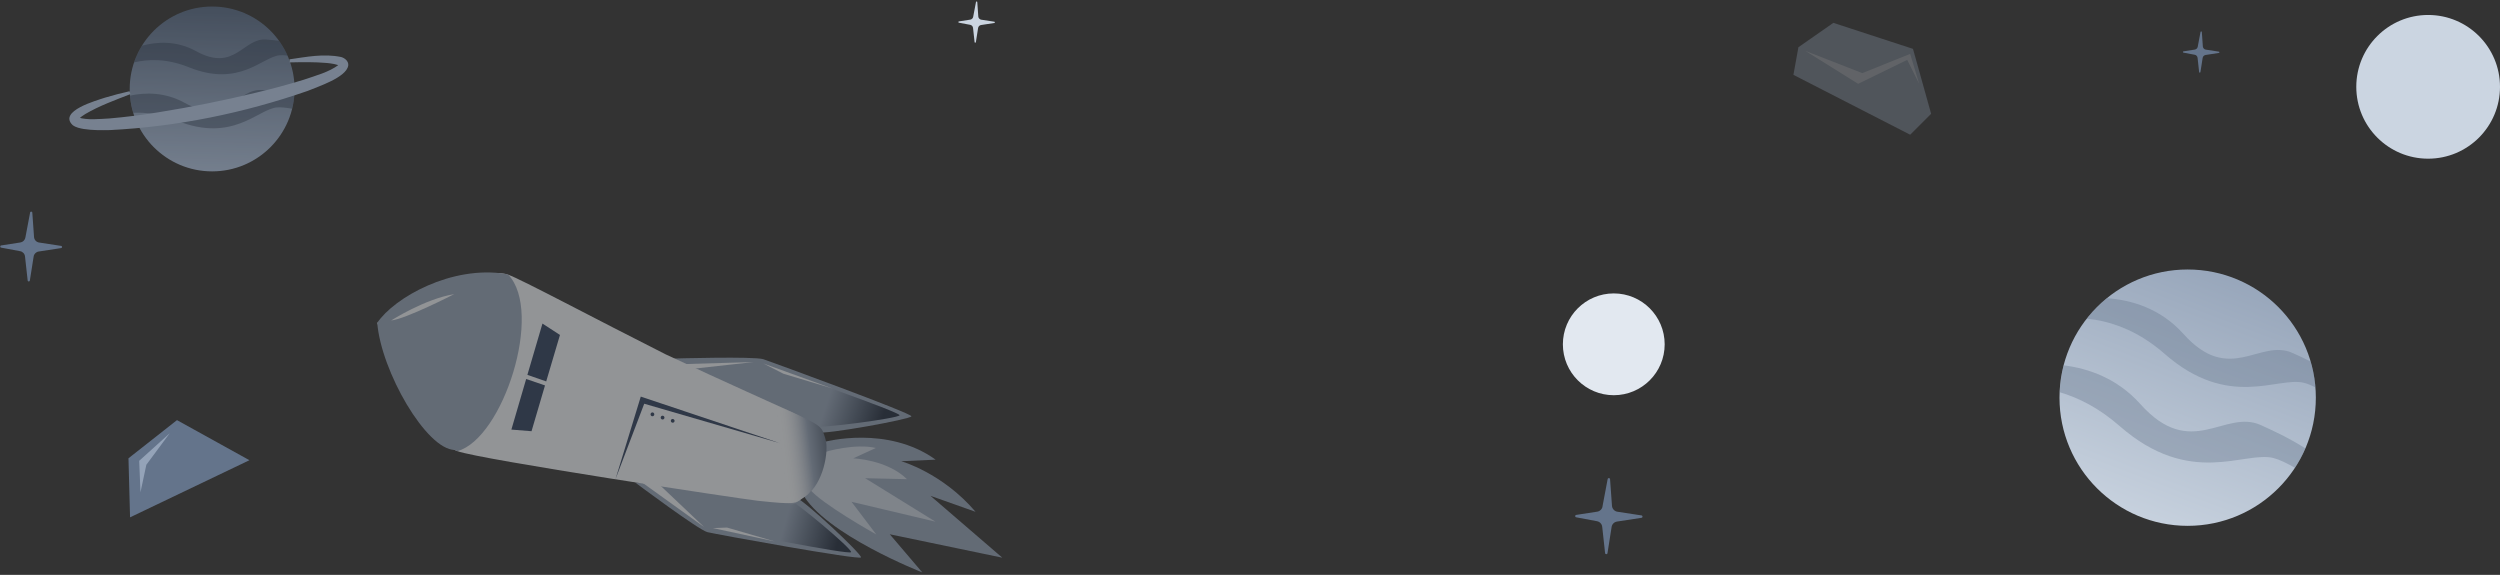 <svg width="835" height="192" viewBox="0 0 835 192" fill="none" xmlns="http://www.w3.org/2000/svg">
<rect x="0" y="0" width="835" height="192" fill="#333333" stroke="none"/>
<g opacity="0.7">
<path d="M70.85 57.24C86.054 57.24 98.38 44.915 98.38 29.71C98.38 14.506 86.054 2.18 70.85 2.18C55.645 2.18 43.32 14.506 43.32 29.71C43.32 44.915 55.645 57.24 70.85 57.24Z" fill="url(#paint0_linear_1706_7835)"/>
<path opacity="0.37" d="M93.22 13.65C94.34 15.21 95.28 16.85 96.03 18.56C95.05 18.44 94.16 18.39 93.4 18.46C87.62 18.96 80.06 29.31 63.1 22.47C55.58 19.44 49.37 19.75 44.79 20.84C45.45 18.9 46.32 17.02 47.42 15.26C52.35 13.92 58.96 13.48 65.49 17.09C78.48 24.24 81.24 12.56 88.94 13.2C90.38 13.32 91.81 13.46 93.22 13.64V13.65Z" fill="#1E293B"/>
<path opacity="0.37" d="M98.31 31.65C98.21 33.22 97.96 34.8 97.57 36.32C95.64 35.97 93.88 35.76 92.53 35.87C86.15 36.42 77.79 47.84 59.07 40.29C53.53 38.06 48.65 37.47 44.51 37.68C43.94 35.81 43.58 33.88 43.42 31.94C48.65 30.81 55.21 30.77 61.71 34.36C76.06 42.28 79.08 29.36 87.6 30.08C91.31 30.4 94.95 30.84 98.31 31.66V31.65Z" fill="#1E293B"/>
<path d="M96.69 19.82C102.4 19 108.07 17.85 113.87 19.03C115.04 19.3 116.51 20.41 116.31 21.88C115.74 25.87 106.14 28.94 102.77 30.36C81.4 37.77 59.27 42.31 36.66 43.45C33.81 43.5 30.96 43.54 27.98 43.08C26.77 42.87 25.34 42.6 24.25 41.77C19.41 37.1 32.17 33.59 35.1 32.61C37.8 31.79 40.52 31.1 43.26 30.48L43.55 31.44C38.46 33.42 33.11 35.36 28.45 38.11C27.69 38.6 26.91 39.08 26.38 39.72C26.25 39.87 26.26 40.01 26.32 39.77C26.35 39.61 26.28 39.37 26.2 39.26C29.25 40.17 33.04 39.75 36.47 39.57C41.93 39.11 47.43 38.4 52.89 37.51C63.83 35.75 74.73 33.58 85.49 30.96C90.89 29.7 96.23 28.23 101.49 26.62C105.45 25.25 109.84 24.13 113.15 21.64C113.32 21.5 113.29 21.41 113.29 21.61C113.27 21.73 113.35 21.89 113.39 21.98C112.68 21.5 110.65 21.17 109.21 21.04C105.09 20.67 100.94 20.75 96.78 20.84L96.68 19.84L96.69 19.82Z" fill="#94A3B8"/>
</g>
<path d="M730.68 175.63C754.323 175.63 773.49 156.463 773.49 132.82C773.49 109.176 754.323 90.01 730.68 90.01C707.037 90.01 687.87 109.176 687.87 132.82C687.87 156.463 707.037 175.63 730.68 175.63Z" fill="url(#paint1_linear_1706_7835)"/>
<path opacity="0.37" d="M771.75 120.72C772.59 123.59 773.13 126.47 773.36 129.37C771.97 128.69 770.7 128.16 769.55 127.87C760.81 125.64 744.4 136.94 723.02 118.21C713.53 109.9 704.27 107.17 696.98 106.43C698.94 103.91 701.19 101.61 703.71 99.59C711.64 100.16 721.56 102.9 729.29 111.55C744.69 128.72 754.73 112.98 765.7 117.88C767.76 118.8 769.79 119.74 771.75 120.73V120.72Z" fill="#64748B"/>
<path opacity="0.37" d="M769.98 149.75C769.02 152.01 767.85 154.19 766.5 156.23C763.85 154.73 761.37 153.51 759.34 152.98C749.69 150.51 731.57 162.99 707.96 142.3C700.97 136.19 694.11 132.81 687.93 131C688.05 127.96 688.51 124.95 689.27 122.02C697.52 123.04 707.17 126.35 714.88 134.96C731.88 153.94 742.95 136.54 755.08 141.96C760.37 144.33 765.48 146.84 769.99 149.77L769.98 149.75Z" fill="#64748B"/>
<g opacity="0.5">
<path d="M297.18 178.444L308.04 191.184C308.04 191.184 275.2 178.354 267.92 164.684L270.41 163.324L275.23 149.004L275.49 147.564C275.49 147.564 296.35 141.924 312.49 153.524L300.98 154.044C300.98 154.044 314.67 157.854 325.84 170.944L310.76 165.594L334.76 186.264L297.19 178.444H297.18Z" fill="#94A3B8"/>
<path d="M284.41 167.604L292.68 178.514C292.08 178.184 274.33 168.234 270.4 163.334L274.58 151.344C275.91 150.664 285.88 148.044 292.53 149.624L284.99 153.084C284.99 153.084 296.29 153.504 302.93 160.044L288.97 159.724L312.43 174.234L284.42 167.604H284.41Z" fill="#CBD5E1"/>
<path d="M242.64 150.294C242 156.684 244.98 160.174 244.98 160.174L253.53 161.854L244.83 160.934C244.83 160.934 240.1 157.634 242.64 150.284V150.294Z" fill="#F1F5F9"/>
<path d="M246.18 136.054C251.41 138.274 259.8 140.104 259.8 140.104C261.66 141.764 263.9 147.594 261.97 151.424V151.454L260.54 153.274L246.64 149.964L246.18 136.064V136.054Z" fill="url(#paint2_linear_1706_7835)"/>
<path d="M212.11 161.124C212.11 161.124 233.3 176.994 236.26 177.734C239.22 178.454 287.21 187.184 287.57 186.164C287.93 185.154 268.52 166.894 265.45 165.924C262.38 164.924 212.11 161.124 212.11 161.124Z" fill="#94A3B8"/>
<path d="M212.11 161.124C212.11 161.124 237.46 175.874 240.42 176.624C243.38 177.364 283.91 185.454 284.27 184.414C284.63 183.374 265.56 167.194 262.48 166.224C259.41 165.234 212.11 161.124 212.11 161.124Z" fill="url(#paint3_linear_1706_7835)"/>
<path d="M224.95 119.754C224.95 119.754 252 118.974 254.97 119.984C257.93 120.994 304.76 138.094 304.41 139.054C304.06 140.014 275.91 145.184 272.71 144.444C269.51 143.704 224.95 119.754 224.95 119.754Z" fill="#94A3B8"/>
<path d="M225.04 119.474C225.04 119.474 254.98 121.844 257.95 122.824C260.92 123.804 300.83 137.724 300.47 138.704C300.12 139.684 273.65 143.274 270.46 142.504C267.26 141.744 225.04 119.474 225.04 119.474Z" fill="url(#paint4_linear_1706_7835)"/>
<path d="M275.52 147.284C277.16 149.374 272.67 163.204 269.22 165.554C265.77 167.904 266.69 168.554 257.54 167.704C256.22 167.584 254.73 167.434 253.08 167.254C247.42 166.634 160.21 153.444 152.77 150.684C152.54 150.594 152.3 150.484 152.06 150.384C152 150.354 151.94 150.324 151.89 150.294C143.9 146.204 134.28 128.114 129.36 116.674C127.26 111.494 126 107.844 126 107.844C126 107.844 128.85 105.794 133.15 103.084C142.95 97.314 160.09 89.464 168.81 91.494C168.89 91.504 168.96 91.524 169.03 91.554C169.27 91.614 169.5 91.674 169.74 91.754C173.87 93.174 199.05 106.614 222.29 118.334C242.22 127.664 260.73 135.884 263.1 137.014C275.01 142.434 272.56 143.524 275.52 147.294V147.284Z" fill="#F1F5F9"/>
<path d="M222.3 118.334C242.23 127.664 260.73 135.884 263.1 137.004C275.01 142.434 274.39 142.484 275.68 146.544C276.97 150.604 274.98 161.594 269.21 165.554C263.44 169.514 266.69 168.554 257.54 167.704C259.12 165.174 260.87 161.534 262.16 156.444C265.18 144.644 222.08 118.624 222.08 118.624C222.14 118.514 222.22 118.424 222.29 118.324L222.3 118.334Z" fill="url(#paint5_linear_1706_7835)"/>
<path d="M152.77 150.674C152.54 150.584 152.3 150.474 152.06 150.374C152 150.344 151.95 150.284 151.89 150.284C142.37 150.154 127.31 123.994 126 107.834C131.68 99.384 150.87 88.574 168.82 91.484C168.9 91.494 168.97 91.514 169.04 91.544C169.28 91.604 169.51 91.664 169.75 91.744C181.62 104.194 168.02 146.464 152.78 150.674H152.77Z" fill="#94A3B8"/>
<path d="M170.8 143.484L175.74 126.584L182.03 128.734L177.53 144.024L170.8 143.484Z" fill="#2C3D5B"/>
<path d="M181.18 108.074L187.03 111.874L182.43 127.394L176.15 125.204L181.18 108.074Z" fill="#2C3D5B"/>
<path d="M214.71 161.324L235.24 176.084L219.91 161.564L214.71 161.324Z" fill="#F1F5F9"/>
<path d="M227.06 121.644L251.73 120.924L229.68 123.364L227.06 121.644Z" fill="#F1F5F9"/>
<path d="M238.11 176.384L258.78 180.844L242.82 176.204L238.11 176.384Z" fill="#F1F5F9"/>
<path d="M254.96 121.404L278.13 129.784L261.65 124.824L254.96 121.404Z" fill="#F1F5F9"/>
<path d="M218.1 137.774C218.43 137.884 218.61 138.244 218.51 138.584C218.4 138.924 218.05 139.114 217.72 139.004C217.39 138.894 217.21 138.534 217.31 138.194C217.42 137.854 217.77 137.664 218.1 137.774Z" fill="#2C3D5B"/>
<path d="M221.49 138.874C221.82 138.984 222.01 139.344 221.9 139.674C221.8 140.004 221.44 140.194 221.11 140.084C220.78 139.974 220.59 139.624 220.7 139.284C220.8 138.944 221.16 138.764 221.49 138.874Z" fill="#2C3D5B"/>
<path d="M224.87 139.974C225.2 140.084 225.39 140.434 225.28 140.754C225.18 141.084 224.83 141.264 224.49 141.154C224.16 141.054 223.97 140.694 224.08 140.364C224.18 140.034 224.53 139.854 224.87 139.964V139.974Z" fill="#2C3D5B"/>
<path d="M205.55 160.104L214.02 132.464L260.59 148.054L215.17 134.844L205.55 160.104Z" fill="#2C3D5B"/>
<path d="M130.63 107.044C130.63 107.044 141.91 99.824 151.72 98.234C151.72 98.234 135.47 106.584 130.63 107.044Z" fill="#F1F5F9"/>
</g>
<path d="M43.44 172.79L42.91 153.07L59.11 140.32L83.31 153.71L43.44 172.79Z" fill="#64748B"/>
<path d="M46.92 164.43L46.49 153.91L56.69 144.7L48.88 155.23L46.92 164.43Z" fill="#94A3B8"/>
<g opacity="0.3">
<path d="M599 25L600.67 15.77L612.34 7.63L638.94 16.32L645 38L638 45L599 25Z" fill="#94A3B8"/>
<path d="M603 17L622 24.42L638 18L641 28L637 20L620.62 28L603 17Z" fill="#CBD5E1"/>
</g>
<path d="M539 132C548.389 132 556 124.389 556 115C556 105.611 548.389 98 539 98C529.611 98 522 105.611 522 115C522 124.389 529.611 132 539 132Z" fill="#E2E8F0"/>
<path d="M811 53C824.255 53 835 42.255 835 29C835 15.745 824.255 5 811 5C797.745 5 787 15.745 787 29C787 42.255 797.745 53 811 53Z" fill="#CBD5E1"/>
<path d="M734.04 15.63L734.98 10.67C735.03 10.42 735.39 10.44 735.41 10.69L735.75 15.51C735.79 16.05 736.2 16.5 736.74 16.58L741.1 17.25C741.35 17.29 741.35 17.64 741.1 17.68L736.67 18.36C736.17 18.44 735.77 18.83 735.69 19.33L734.94 24.08C734.9 24.33 734.53 24.32 734.51 24.07L733.99 19.31C733.93 18.8 733.55 18.38 733.04 18.29L729.27 17.58C729.03 17.53 729.03 17.19 729.27 17.15L733.07 16.56C733.56 16.48 733.95 16.11 734.04 15.62V15.63Z" fill="#64748B"/>
<path d="M325.04 5.63L325.98 0.67C326.03 0.42 326.39 0.44 326.41 0.69L326.75 5.51C326.79 6.05 327.2 6.5 327.74 6.58L332.1 7.25C332.35 7.29 332.35 7.64 332.1 7.68L327.67 8.36C327.17 8.44 326.77 8.83 326.69 9.33L325.94 14.08C325.9 14.33 325.53 14.32 325.51 14.07L324.99 9.31C324.93 8.8 324.55 8.38 324.04 8.29L320.27 7.58C320.03 7.53 320.03 7.19 320.27 7.15L324.07 6.56C324.56 6.48 324.95 6.11 325.04 5.62V5.63Z" fill="#CBD5E1"/>
<path d="M535.23 169.16L536.96 160C537.05 159.54 537.73 159.57 537.76 160.05L538.4 168.94C538.47 169.94 539.23 170.77 540.22 170.92L548.26 172.15C548.72 172.22 548.72 172.88 548.26 172.95L540.08 174.2C539.15 174.34 538.42 175.07 538.28 176L536.9 184.76C536.83 185.23 536.15 185.21 536.1 184.74L535.14 175.96C535.04 175.02 534.33 174.25 533.39 174.08L526.44 172.78C525.99 172.7 526 172.05 526.45 171.98L533.46 170.9C534.36 170.76 535.08 170.07 535.25 169.17L535.23 169.16Z" fill="#64748B"/>
<path d="M8.47 79.38L10.06 70.98C10.14 70.55 10.76 70.59 10.79 71.02L11.37 79.18C11.44 80.1 12.13 80.86 13.04 81L20.41 82.13C20.83 82.19 20.83 82.8 20.41 82.86L12.9 84.01C12.05 84.14 11.38 84.81 11.24 85.66L9.97 93.7C9.9 94.13 9.28 94.11 9.24 93.68L8.35 85.63C8.25 84.76 7.6 84.06 6.75 83.9L0.37 82.71C-0.04 82.63 -0.03 82.04 0.38 81.98L6.81 80.98C7.64 80.85 8.3 80.22 8.45 79.39L8.47 79.38Z" fill="#64748B"/>
<defs>
<linearGradient id="paint0_linear_1706_7835" x1="69.904" y1="62.841" x2="71.71" y2="-2.165" gradientUnits="userSpaceOnUse">
<stop stop-color="#06A5FF"/>
<stop offset="0.03" stop-color="#94A3B8"/>
<stop offset="1" stop-color="#475569"/>
</linearGradient>
<linearGradient id="paint1_linear_1706_7835" x1="712.311" y1="180.907" x2="748.311" y2="86.427" gradientUnits="userSpaceOnUse">
<stop stop-color="#CBD5E1"/>
<stop offset="1" stop-color="#94A3B8"/>
</linearGradient>
<linearGradient id="paint2_linear_1706_7835" x1="263.122" y1="159.581" x2="246.231" y2="134.599" gradientUnits="userSpaceOnUse">
<stop stop-color="#DD5E00"/>
<stop offset="1" stop-color="#FF8806" stop-opacity="0"/>
</linearGradient>
<linearGradient id="paint3_linear_1706_7835" x1="262.248" y1="174.46" x2="280.363" y2="179.478" gradientUnits="userSpaceOnUse">
<stop stop-color="#1D2E43" stop-opacity="0"/>
<stop offset="1" stop-color="#1E293B"/>
</linearGradient>
<linearGradient id="paint4_linear_1706_7835" x1="275.515" y1="136.541" x2="293.762" y2="142.698" gradientUnits="userSpaceOnUse">
<stop stop-color="#1D2E43" stop-opacity="0"/>
<stop offset="1" stop-color="#1E293B"/>
</linearGradient>
<linearGradient id="paint5_linear_1706_7835" x1="253.125" y1="142.201" x2="277.394" y2="139.171" gradientUnits="userSpaceOnUse">
<stop offset="0.27" stop-color="white" stop-opacity="0"/>
<stop offset="0.67" stop-color="#94A3B8"/>
<stop offset="1" stop-color="#475569"/>
</linearGradient>
</defs>
</svg>
